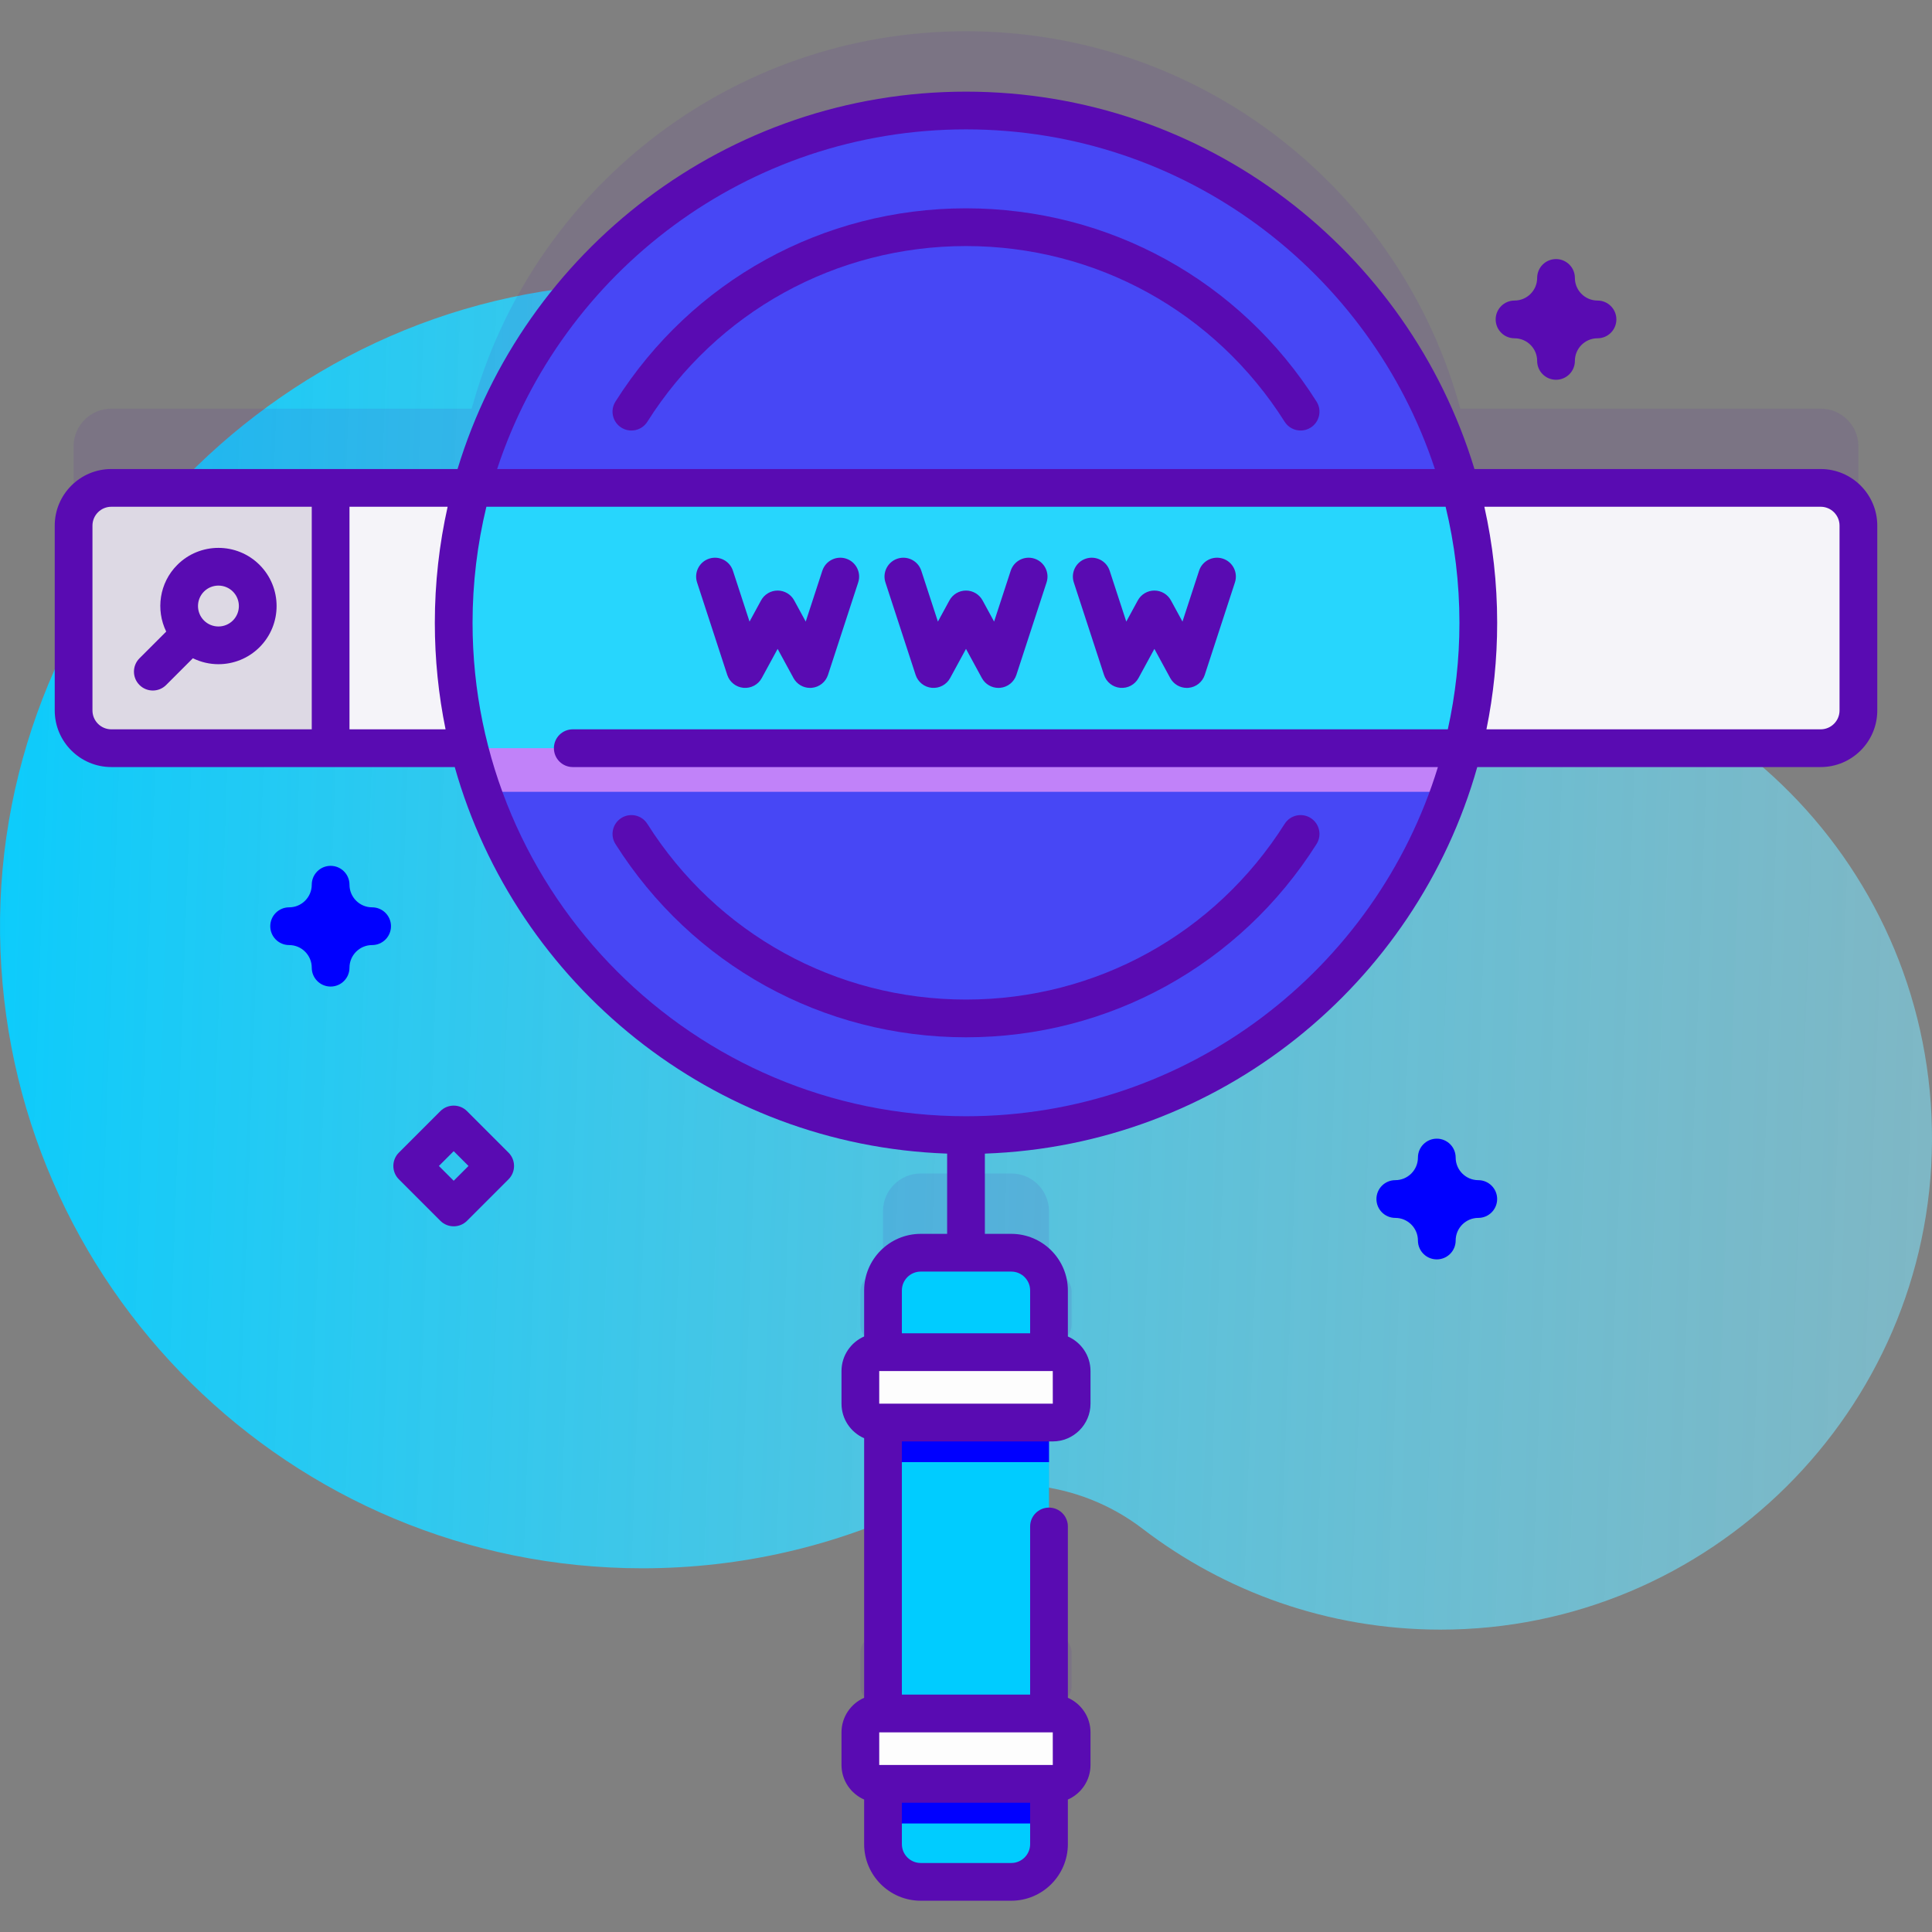 <svg width="256" height="256" viewBox="0 0 256 256" fill="none" xmlns="http://www.w3.org/2000/svg">
<rect x="0" y="0" width="256" height="256" fill="#808080" stroke="none"/>
<g clip-path="url(#clip0)">
<path d="M191.303 85.757C191.207 85.757 191.11 85.757 191.014 85.757C174.997 85.731 159.822 78.835 149.294 66.763C133.611 48.782 110.494 37.453 84.734 37.567C37.978 37.775 -0.598 77.058 0.007 123.81C0.608 170.303 38.484 207.807 85.121 207.807C98.292 207.807 110.763 204.814 121.894 199.471C131.491 194.865 142.926 196.08 151.378 202.552C162.309 210.925 175.973 215.909 190.801 215.934C226.492 215.993 255.791 186.924 255.999 151.233C256.208 115.209 227.278 85.969 191.303 85.757Z" fill="url(#paint0_linear)"/>
<path opacity="0.1" d="M139.497 177.995C140.878 177.995 141.997 176.876 141.997 175.496V171.169C141.997 169.789 140.878 168.67 139.497 168.67H138.997V160.492C138.997 157.733 136.758 155.493 133.999 155.493H122.001C119.241 155.493 117.002 157.733 117.002 160.492V168.67H116.502C115.121 168.67 114.003 169.789 114.003 171.169V175.496C114.003 176.876 115.121 177.995 116.502 177.995H117.002V216.546H116.502C115.121 216.546 114.003 217.665 114.003 219.046V223.372C114.003 224.753 115.121 225.872 116.502 225.872H117.002V233.857C117.002 236.621 119.241 238.856 122.001 238.856H133.999C136.758 238.856 138.997 236.621 138.997 233.857V225.872H139.497C140.878 225.872 141.997 224.753 141.997 223.372V219.046C141.997 217.665 140.878 216.546 139.497 216.546H138.997V177.995H139.497Z" fill="#590BB2"/>
<path opacity="0.1" d="M241.251 54.149H193.499C185.652 25.332 159.303 4.142 128 4.142C96.697 4.142 70.347 25.332 62.501 54.149H14.749C11.989 54.149 9.75 56.389 9.75 59.148V83.638C9.75 86.403 11.989 88.637 14.749 88.637H62.168C69.579 118.097 96.24 139.909 128 139.909C159.76 139.909 186.422 118.097 193.832 88.637H241.251C244.011 88.637 246.25 86.403 246.25 83.638V59.148C246.25 56.389 244.011 54.149 241.251 54.149V54.149Z" fill="#590BB2"/>
<path d="M128 150.408C165.491 150.408 195.883 120.016 195.883 82.525C195.883 45.035 165.491 14.643 128 14.643C90.509 14.643 60.117 45.035 60.117 82.525C60.117 120.016 90.509 150.408 128 150.408Z" fill="#4747F5"/>
<path d="M246.25 69.648V94.138C246.25 96.903 244.011 99.137 241.251 99.137H14.749C11.989 99.137 9.75 96.903 9.75 94.138V69.648C9.75 66.888 11.989 64.649 14.749 64.649H241.251C244.011 64.649 246.25 66.888 246.25 69.648Z" fill="#F5F4F9"/>
<path d="M192.102 104.917C194.553 97.908 195.885 90.374 195.885 82.525C195.885 78.86 195.595 75.265 195.035 71.755H60.965C60.405 75.265 60.115 78.86 60.115 82.525C60.115 90.374 61.447 97.908 63.898 104.917H192.102Z" fill="#C182F9"/>
<path d="M195.88 82.525C195.88 88.254 195.17 93.823 193.831 99.137H62.169C60.83 93.823 60.12 88.254 60.12 82.525C60.12 76.337 60.95 70.343 62.499 64.65H193.501C195.05 70.343 195.88 76.337 195.88 82.525Z" fill="#27D6FD"/>
<path d="M43.809 99.139H14.751C11.99 99.139 9.752 96.901 9.752 94.14V69.647C9.752 66.886 11.99 64.648 14.751 64.648H43.809V99.139Z" fill="#DDD9E4"/>
<path d="M138.998 170.992V244.356C138.998 247.121 136.758 249.355 133.999 249.355H122.001C119.242 249.355 117.002 247.121 117.002 244.356V170.992C117.002 168.232 119.242 165.992 122.001 165.992H133.999C136.758 165.992 138.998 168.232 138.998 170.992Z" fill="#00CCFF"/>
<path d="M117.002 184.418H138.998V193.741H117.002V184.418Z" fill="#0000FF"/>
<path d="M117.002 232.293H138.998V241.621H117.002V232.293Z" fill="#0000FF"/>
<path d="M139.497 188.495H116.502C115.122 188.495 114.003 187.376 114.003 185.995V181.669C114.003 180.289 115.122 179.169 116.502 179.169H139.497C140.878 179.169 141.997 180.289 141.997 181.669V185.995C141.997 187.376 140.878 188.495 139.497 188.495Z" fill="#FDFDFD"/>
<path d="M139.497 236.371H116.502C115.122 236.371 114.003 235.252 114.003 233.872V229.545C114.003 228.165 115.122 227.046 116.502 227.046H139.497C140.878 227.046 141.997 228.165 141.997 229.545V233.872C141.997 235.252 140.878 236.371 139.497 236.371Z" fill="#FDFDFD"/>
<path d="M107.338 91.151C106.429 91.151 105.584 90.656 105.143 89.847L103.04 85.981L100.936 89.847C100.46 90.723 99.507 91.23 98.513 91.141C97.519 91.049 96.674 90.376 96.365 89.427L92.364 77.174C91.936 75.862 92.652 74.451 93.965 74.023C95.276 73.596 96.688 74.311 97.116 75.624L99.317 82.364L100.844 79.558C101.282 78.753 102.124 78.252 103.04 78.252C103.955 78.252 104.798 78.753 105.235 79.558L106.763 82.364L108.963 75.624C109.392 74.311 110.804 73.594 112.115 74.023C113.427 74.451 114.144 75.862 113.715 77.174L109.714 89.427C109.405 90.376 108.56 91.049 107.566 91.141C107.49 91.148 107.414 91.151 107.338 91.151V91.151Z" fill="#590BB2"/>
<path d="M132.299 91.151C131.389 91.151 130.544 90.656 130.104 89.847L128 85.981L125.897 89.847C125.42 90.724 124.47 91.23 123.473 91.141C122.479 91.05 121.635 90.376 121.325 89.428L117.325 77.175C116.896 75.863 117.613 74.452 118.925 74.023C120.238 73.597 121.648 74.311 122.077 75.624L124.277 82.365L125.805 79.558C126.242 78.754 127.085 78.253 128 78.253C128.916 78.253 129.758 78.754 130.196 79.558L131.723 82.365L133.924 75.624C134.352 74.312 135.765 73.594 137.075 74.023C138.387 74.452 139.104 75.863 138.675 77.175L134.675 89.428C134.365 90.376 133.521 91.05 132.527 91.141C132.45 91.148 132.374 91.151 132.299 91.151V91.151Z" fill="#590BB2"/>
<path d="M157.259 91.151C156.35 91.151 155.505 90.656 155.064 89.847L152.961 85.981L150.857 89.847C150.381 90.723 149.43 91.23 148.434 91.141C147.44 91.049 146.595 90.376 146.286 89.427L142.285 77.174C141.857 75.862 142.573 74.451 143.886 74.023C145.198 73.596 146.609 74.311 147.037 75.624L149.238 82.364L150.765 79.558C151.203 78.753 152.045 78.252 152.961 78.252C153.876 78.252 154.719 78.753 155.156 79.558L156.684 82.364L158.884 75.624C159.313 74.311 160.724 73.594 162.036 74.023C163.348 74.451 164.065 75.862 163.636 77.174L159.636 89.427C159.326 90.376 158.482 91.049 157.488 91.141C157.411 91.148 157.335 91.151 157.259 91.151V91.151Z" fill="#590BB2"/>
<path d="M128 137.447C146.946 137.447 164.309 127.874 174.449 111.84C175.187 110.673 174.839 109.129 173.672 108.391C172.503 107.653 170.961 108.002 170.223 109.168C161.005 123.745 145.221 132.447 128 132.447C110.78 132.447 94.995 123.745 85.777 109.168C85.04 108.001 83.496 107.653 82.328 108.391C81.162 109.129 80.814 110.673 81.552 111.839C91.691 127.875 109.055 137.447 128 137.447Z" fill="#590BB2"/>
<path d="M174.449 53.211C164.309 37.176 146.945 27.604 128 27.604C109.056 27.604 91.691 37.176 81.552 53.211C80.813 54.377 81.162 55.922 82.328 56.66C83.495 57.397 85.04 57.05 85.777 55.883C94.996 41.306 110.78 32.603 128 32.603C145.22 32.603 161.005 41.306 170.223 55.883C170.699 56.635 171.509 57.047 172.338 57.047C172.795 57.047 173.257 56.922 173.672 56.66C174.839 55.922 175.187 54.377 174.449 53.211V53.211Z" fill="#590BB2"/>
<path d="M241.249 62.148H195.371C186.612 33.244 159.726 12.143 128 12.143C96.275 12.143 69.388 33.244 60.629 62.148H14.751C10.616 62.148 7.252 65.513 7.252 69.647V94.14C7.252 98.275 10.617 101.639 14.751 101.639H60.256C68.388 130.421 94.412 151.768 125.5 152.859V163.492H122.002C117.867 163.492 114.503 166.856 114.503 170.991V177.089C112.739 177.863 111.503 179.623 111.503 181.668V185.995C111.503 188.04 112.739 189.801 114.503 190.574V224.965C112.739 225.739 111.503 227.499 111.503 229.544V233.871C111.503 235.916 112.739 237.677 114.503 238.45V244.357C114.503 248.492 117.867 251.856 122.002 251.856H133.999C138.134 251.856 141.498 248.491 141.498 244.357V238.45C143.261 237.676 144.497 235.916 144.497 233.871V229.544C144.497 227.499 143.261 225.738 141.498 224.965V202.265C141.498 200.884 140.379 199.765 138.998 199.765C137.617 199.765 136.498 200.884 136.498 202.265V224.546H119.503V190.995H139.498C142.255 190.995 144.497 188.752 144.497 185.995V181.669C144.497 179.623 143.261 177.863 141.498 177.09V170.991C141.498 166.856 138.133 163.492 133.999 163.492H130.5V152.86C161.589 151.768 187.613 130.422 195.745 101.639H241.25C245.385 101.639 248.749 98.275 248.749 94.141V69.648C248.748 65.513 245.384 62.148 241.249 62.148V62.148ZM139.497 229.545L139.501 233.871L116.503 233.871L116.503 229.545L139.497 229.545ZM133.999 246.857H122.002C120.624 246.857 119.503 245.736 119.503 244.358V238.871H136.498V244.358C136.498 245.736 135.377 246.857 133.999 246.857ZM116.503 185.995L116.503 181.669L139.497 181.669L139.501 185.995L116.503 185.995ZM136.498 170.991V176.669H119.503V170.991C119.503 169.613 120.624 168.492 122.002 168.492H133.999C135.377 168.492 136.498 169.613 136.498 170.991V170.991ZM128 17.142C156.94 17.142 181.544 36.044 190.128 62.148H65.873C74.456 36.044 99.06 17.142 128 17.142ZM12.252 94.14V69.647C12.252 68.269 13.373 67.148 14.751 67.148H41.309V96.639H14.751C13.373 96.639 12.252 95.518 12.252 94.14V94.14ZM46.309 96.639V67.148H59.314C58.206 72.1 57.617 77.245 57.617 82.526C57.617 87.359 58.108 92.079 59.039 96.639H46.309V96.639ZM128 147.908C91.948 147.908 62.617 118.578 62.617 82.525C62.617 77.23 63.255 72.082 64.448 67.148H191.552C192.746 72.082 193.383 77.23 193.383 82.525C193.383 87.37 192.848 92.092 191.844 96.639H75.895C74.514 96.639 73.395 97.758 73.395 99.139C73.395 100.52 74.514 101.639 75.895 101.639H190.531C182.336 128.395 157.405 147.908 128 147.908ZM243.748 94.14C243.748 95.518 242.627 96.639 241.249 96.639H196.961C197.893 92.078 198.383 87.358 198.383 82.525C198.383 77.245 197.794 72.1 196.686 67.148H241.249C242.627 67.148 243.748 68.269 243.748 69.647V94.14Z" fill="#590BB2"/>
<path d="M34.395 74.852C31.389 71.844 26.497 71.844 23.491 74.852C21.105 77.238 20.62 80.811 22.023 83.688L18.481 87.23C17.505 88.206 17.505 89.789 18.481 90.765C18.969 91.254 19.609 91.498 20.248 91.498C20.888 91.498 21.529 91.254 22.016 90.765L25.558 87.222C26.623 87.742 27.782 88.01 28.943 88.01C30.918 88.01 32.892 87.258 34.395 85.754C37.401 82.749 37.401 77.858 34.395 74.852ZM30.86 82.219C29.803 83.276 28.084 83.276 27.027 82.219C25.971 81.163 25.971 79.443 27.027 78.386C27.555 77.858 28.25 77.594 28.944 77.594C29.637 77.594 30.331 77.858 30.86 78.386C31.916 79.443 31.916 81.163 30.86 82.219V82.219Z" fill="#590BB2"/>
<path d="M190.383 166.876C189.002 166.876 187.883 165.757 187.883 164.376C187.883 162.723 186.538 161.378 184.885 161.378C183.504 161.378 182.385 160.259 182.385 158.878C182.385 157.497 183.504 156.378 184.885 156.378C186.538 156.378 187.883 155.033 187.883 153.38C187.883 151.999 189.002 150.88 190.383 150.88C191.764 150.88 192.883 151.999 192.883 153.38C192.883 155.033 194.227 156.378 195.88 156.378C197.261 156.378 198.38 157.497 198.38 158.878C198.38 160.259 197.261 161.378 195.88 161.378C194.227 161.378 192.883 162.723 192.883 164.376C192.883 165.756 191.764 166.876 190.383 166.876Z" fill="#0000FF"/>
<path d="M206.181 50.322C204.8 50.322 203.681 49.203 203.681 47.822C203.681 46.169 202.337 44.825 200.684 44.825C199.303 44.825 198.184 43.706 198.184 42.325C198.184 40.944 199.303 39.825 200.684 39.825C202.337 39.825 203.681 38.48 203.681 36.828C203.681 35.447 204.8 34.328 206.181 34.328C207.562 34.328 208.681 35.447 208.681 36.828C208.681 38.48 210.025 39.825 211.678 39.825C213.059 39.825 214.178 40.944 214.178 42.325C214.178 43.706 213.059 44.825 211.678 44.825C210.025 44.825 208.681 46.169 208.681 47.822C208.681 49.203 207.562 50.322 206.181 50.322Z" fill="#590BB2"/>
<path d="M43.809 130.724C42.428 130.724 41.309 129.605 41.309 128.224C41.309 126.571 39.965 125.226 38.312 125.226C36.931 125.226 35.812 124.107 35.812 122.726C35.812 121.345 36.931 120.226 38.312 120.226C39.965 120.226 41.309 118.882 41.309 117.229C41.309 115.848 42.428 114.729 43.809 114.729C45.191 114.729 46.309 115.848 46.309 117.229C46.309 118.882 47.654 120.226 49.307 120.226C50.688 120.226 51.807 121.345 51.807 122.726C51.807 124.107 50.688 125.226 49.307 125.226C47.654 125.226 46.309 126.571 46.309 128.224C46.309 129.605 45.191 130.724 43.809 130.724Z" fill="#0000FF"/>
<path d="M60.117 162.494C59.477 162.494 58.837 162.25 58.349 161.762L52.852 156.264C51.876 155.288 51.876 153.706 52.852 152.73L58.349 147.232C59.325 146.256 60.909 146.256 61.885 147.232L67.382 152.73C68.358 153.706 68.358 155.288 67.382 156.264L61.885 161.762C61.397 162.25 60.757 162.494 60.117 162.494V162.494ZM58.156 154.497L60.117 156.458L62.078 154.497L60.117 152.536L58.156 154.497Z" fill="#590BB2"/>
</g>
<defs>
<linearGradient id="paint0_linear" x1="-20.5" y1="138.5" x2="272" y2="149" gradientUnits="userSpaceOnUse">
<stop offset="0.001" stop-color="#00CCFF"/>
<stop offset="1" stop-color="#84E6FE" stop-opacity="0.52"/>
</linearGradient>
<clipPath id="clip0">
<rect width="256" height="256" fill="white"/>
</clipPath>
</defs>
</svg>
